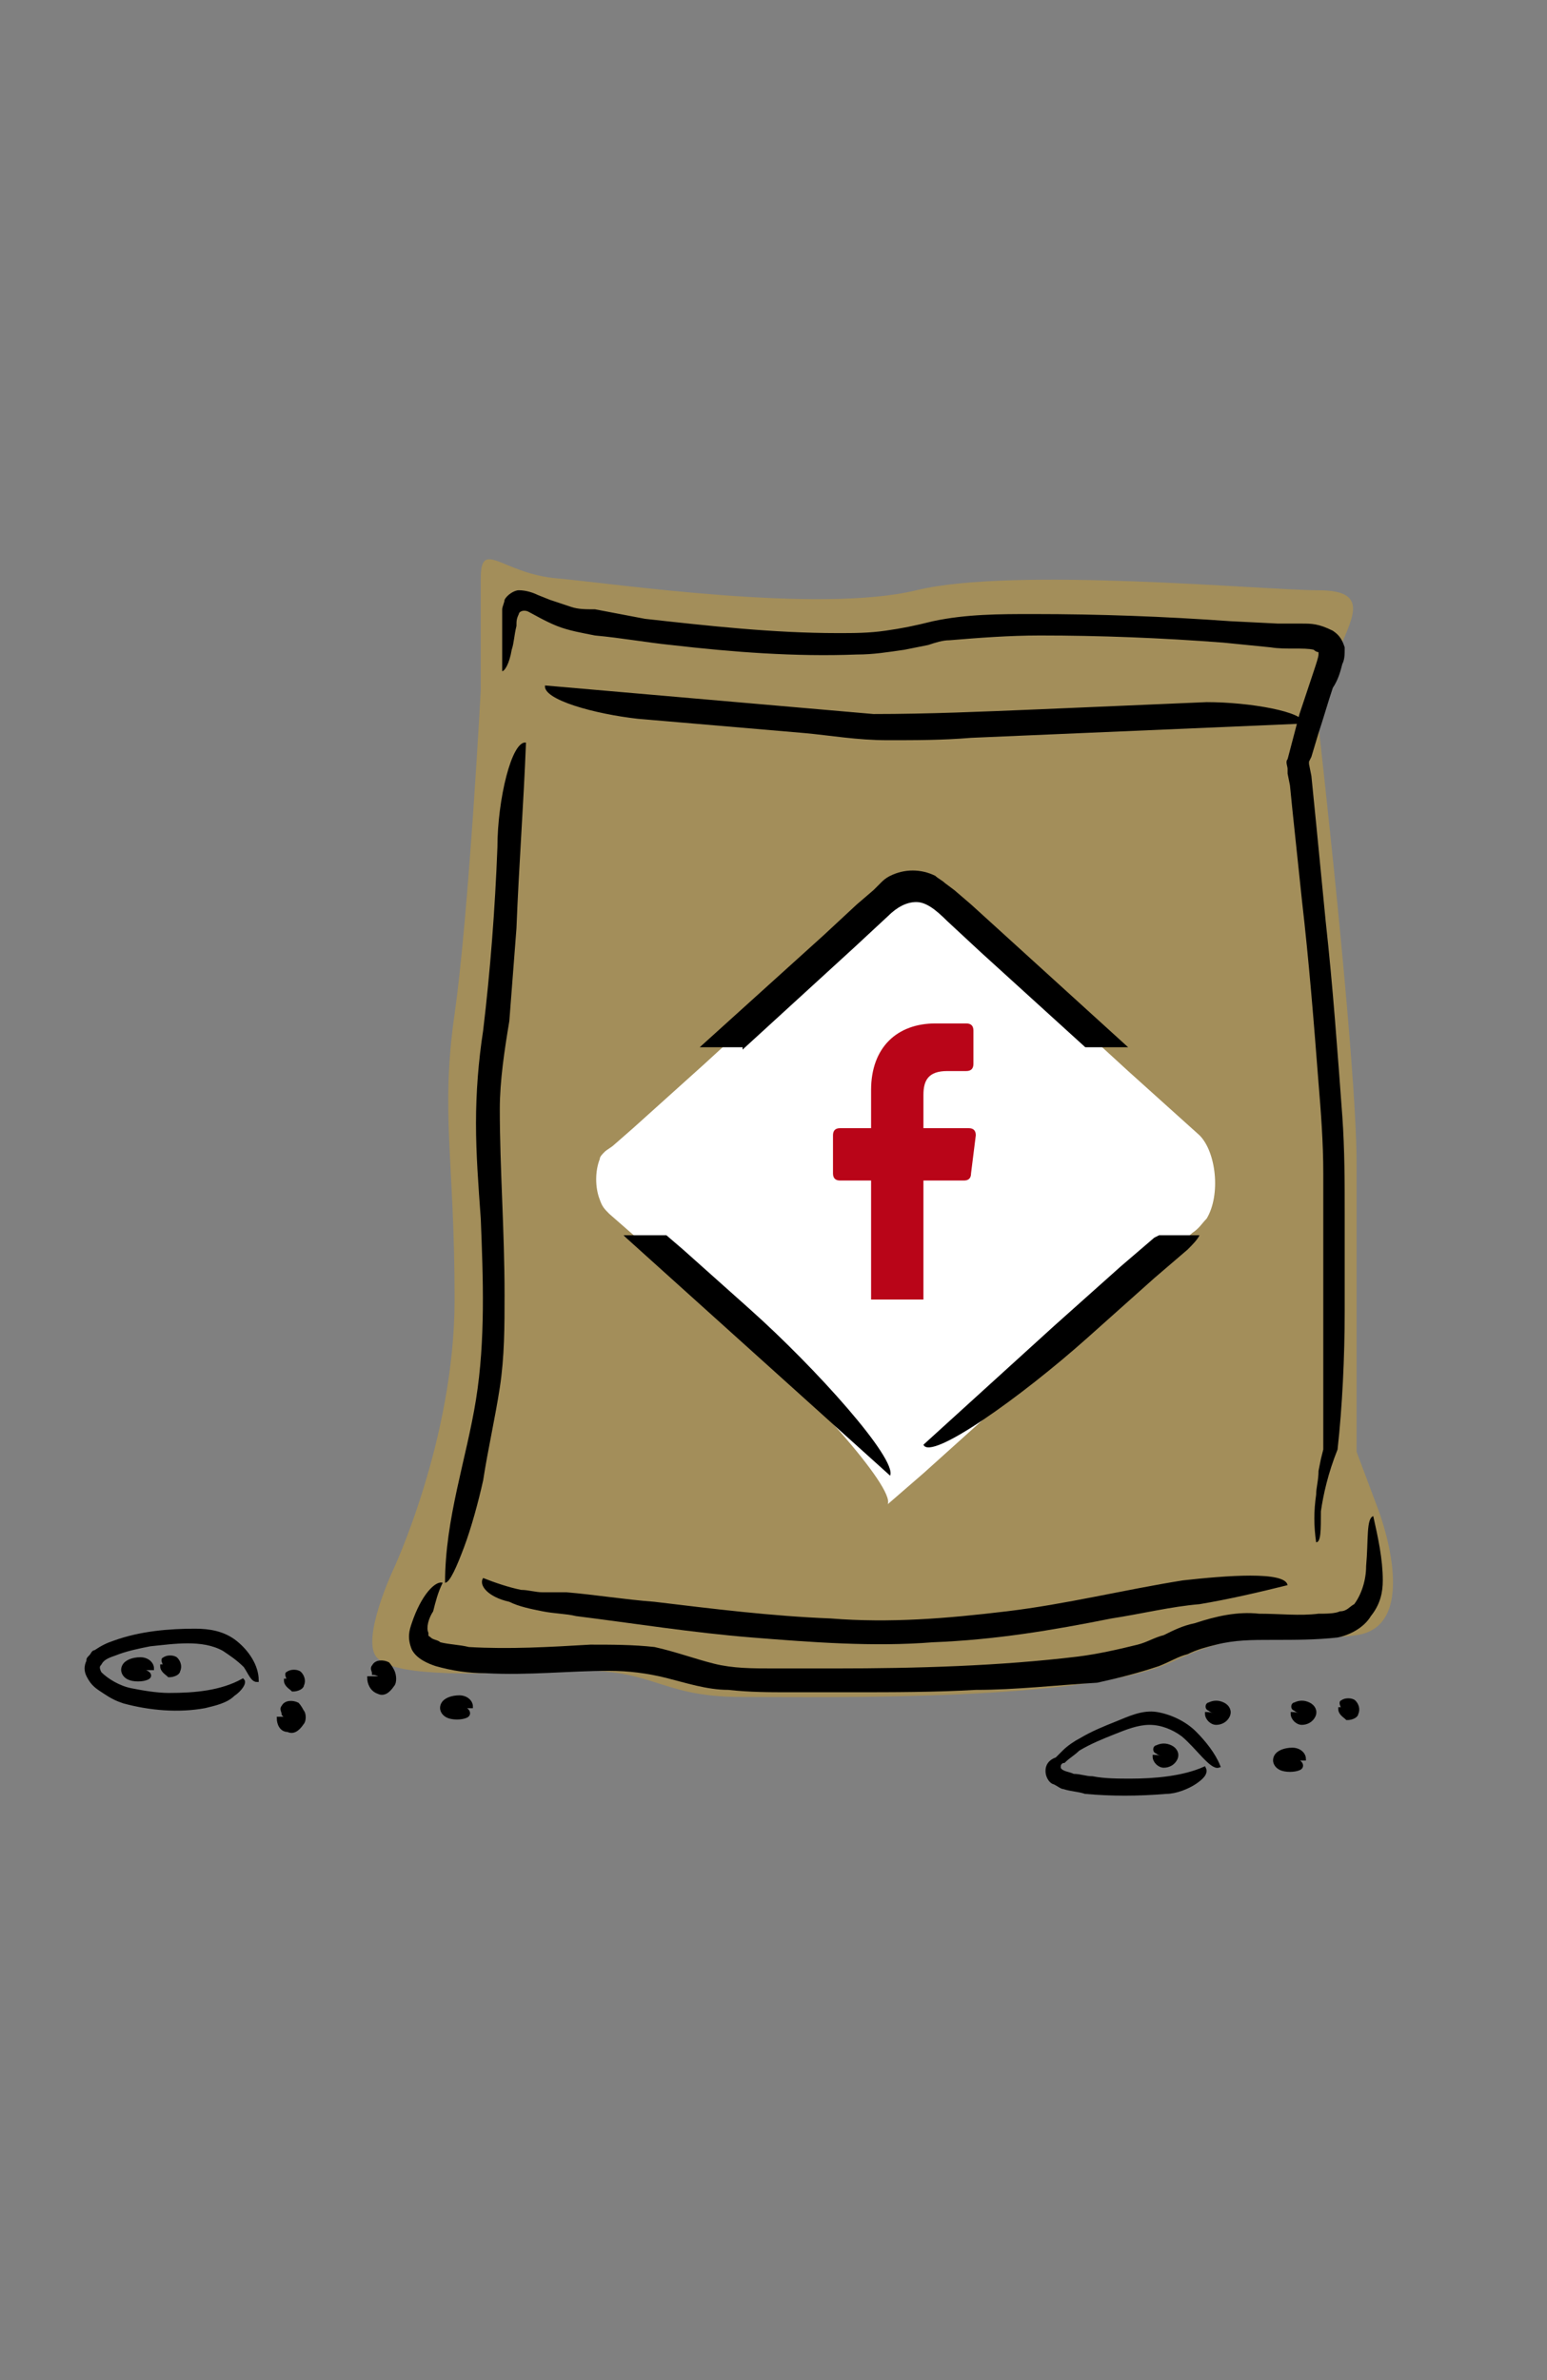 <?xml version="1.0" encoding="utf-8"?>
<!-- Generator: Adobe Illustrator 18.0.0, SVG Export Plug-In . SVG Version: 6.00 Build 0)  -->
<!DOCTYPE svg PUBLIC "-//W3C//DTD SVG 1.1//EN" "http://www.w3.org/Graphics/SVG/1.1/DTD/svg11.dtd">
<svg version="1.1" id="圖層_1" xmlns="http://www.w3.org/2000/svg" xmlns:xlink="http://www.w3.org/1999/xlink" x="0px" y="0px"
	 viewBox="-25 0 65 100" enable-background="new -25 0 65 100" xml:space="preserve">
<rect x="-25" y="0" width="65" height="100" fill="#808080" stroke="none"/>
<rect x="-25" fill="none" width="65" height="100"/>
<g>
	<path opacity="0.3" fill="#F3AE00" d="M32.9,63.4c0,0,1.9,4.9-0.9,5.3c-2.8,0.4-4.1-0.6-7.7,1.1c-3.6,1.7-14.4,1.5-18.1,1.5
		s-3.6-1.3-7.7-1.1c-4.1,0.2-7.1,0.2-7.7-0.6c-0.6-0.8,0.7-3.6,0.7-3.6s2.6-5.5,2.6-11.4s-0.6-7.8,0-12S-4.8,29-4.8,29v-1.5
		c0,0,0-1.5,0-3.2s0.9-0.2,3.2,0s11,1.5,15.1,0.5s14.6,0,16.9,0s1.3,1.3,0.8,2.7c-0.4,1.5-0.8,3-0.8,3s1.6,14,1.6,18.4S32,61,32,61
		L32.9,63.4z"/>
	<path d="M30.3,64.8c-0.1-0.7-0.1-1.3,0-2c0-0.3,0.1-0.6,0.1-1l0.1-0.5l0.1-0.4v-7.7l0-3.9c0-1.3-0.1-2.6-0.2-3.8
		c-0.2-2.6-0.4-5.1-0.7-7.7L29.3,34l-0.1-1l-0.1-0.5l0-0.2c0-0.1-0.1-0.3,0-0.4l0.5-1.9l0.3-0.9c0.1-0.3,0.2-0.6,0.3-0.9
		c0.1-0.3,0.2-0.6,0.2-0.7c0,0,0-0.1,0-0.1c0,0-0.1,0-0.2-0.1c-0.4-0.1-1.2,0-1.8-0.1L26.4,27c-2.6-0.2-5.2-0.3-7.7-0.3
		c-1.3,0-2.6,0.1-3.8,0.2c-0.3,0-0.6,0.1-0.9,0.2l-1,0.2c-0.7,0.1-1.3,0.2-2,0.2c-2.6,0.1-5.2-0.1-7.8-0.4c-1-0.1-2.1-0.3-3.2-0.4
		c-0.5-0.1-1.1-0.2-1.6-0.4c-0.5-0.2-1-0.5-1.2-0.6c-0.2-0.1-0.4,0-0.4,0.1c-0.1,0.2-0.1,0.3-0.1,0.5c-0.1,0.4-0.1,0.7-0.2,1
		c-0.1,0.6-0.3,0.9-0.4,0.9l0-2.1l0-0.5c0-0.1,0.1-0.3,0.1-0.4c0.1-0.2,0.4-0.4,0.6-0.4c0.3,0,0.6,0.1,0.8,0.2l0.5,0.2
		c0.3,0.1,0.6,0.2,0.9,0.3c0.3,0.1,0.6,0.1,1,0.1L2.1,26c2.7,0.3,5.4,0.6,8.1,0.6c0.7,0,1.3,0,2-0.1c0.7-0.1,1.2-0.2,2-0.4
		c1.4-0.3,2.8-0.3,4.2-0.3c2.8,0,5.5,0.1,8.3,0.3l2,0.1l1,0c0.4,0,0.7,0,1.3,0.3c0.3,0.2,0.4,0.4,0.5,0.7c0,0.3,0,0.5-0.1,0.7
		c-0.1,0.4-0.2,0.7-0.4,1c-0.2,0.6-0.4,1.3-0.6,1.9l-0.3,1l-0.1,0.2c0,0,0,0,0,0.1l0.1,0.5l0.2,2l0.4,4.1c0.3,2.7,0.5,5.5,0.7,8.2
		c0.1,1.4,0.1,2.8,0.1,4.1v4.1c0,1.9-0.1,4-0.3,5.8c-0.4,1-0.6,1.9-0.7,2.6C30.5,64.3,30.5,64.8,30.3,64.8z"/>
	<path d="M32.7,63.7c0.2,0.9,0.4,1.8,0.4,2.7c0,0.5-0.1,1-0.5,1.5c-0.3,0.5-0.9,0.8-1.4,0.9c-0.9,0.1-1.8,0.1-2.7,0.1
		c-0.9,0-1.6,0-2.4,0.2c-0.4,0.1-0.8,0.2-1.2,0.4c-0.4,0.1-0.7,0.3-1.2,0.5c-0.9,0.3-1.7,0.5-2.6,0.7C19.4,70.8,17.7,71,16,71
		c-1.7,0.1-3.5,0.1-5.2,0.1l-2.6,0c-0.9,0-1.7,0-2.6-0.1C4.7,71,3.8,70.7,3,70.5c-0.8-0.2-1.6-0.3-2.4-0.3c-1.7,0-3.4,0.2-5.2,0.1
		c-0.7,0-1.4-0.1-2.1-0.3c-0.3-0.1-0.8-0.3-1-0.7c-0.2-0.5-0.1-0.8,0-1.1c0.4-1.2,1-1.8,1.3-1.7c-0.2,0.4-0.3,0.8-0.4,1.2
		C-7,68-7.1,68.4-7,68.6c0,0.2,0,0.1,0.1,0.2c0.1,0.1,0.3,0.1,0.4,0.2c0.4,0.1,0.8,0.1,1.2,0.2c1.7,0.1,3.4,0,5.1-0.1
		c0.9,0,1.8,0,2.7,0.1c0.9,0.2,1.7,0.5,2.5,0.7c0.8,0.2,1.6,0.2,2.5,0.2l2.6,0c3.4,0,6.9-0.1,10.2-0.5c0.8-0.1,1.7-0.3,2.5-0.5
		c0.4-0.1,0.7-0.3,1.1-0.4c0.4-0.2,0.8-0.4,1.3-0.5c0.9-0.3,1.8-0.5,2.7-0.4c0.9,0,1.7,0.1,2.5,0c0.3,0,0.7,0,0.9-0.1
		c0.3,0,0.4-0.2,0.6-0.3c0.3-0.4,0.5-1,0.5-1.6C32.5,64.7,32.4,63.8,32.7,63.7z"/>
	<path d="M-2.9,31.2c-0.1,2.6-0.3,5.2-0.4,7.8c-0.1,1.3-0.2,2.6-0.3,3.9C-3.8,44.1-4,45.4-4,46.6c0,2.5,0.2,5.1,0.2,7.8
		c0,1.3,0,2.6-0.2,3.9c-0.2,1.3-0.5,2.6-0.7,3.9c-0.2,0.9-0.5,2-0.8,2.8c-0.3,0.8-0.6,1.5-0.8,1.5c0-2.7,0.9-5.2,1.3-7.7
		c0.4-2.5,0.3-5.1,0.2-7.6C-4.9,49.8-5,48.5-5,47.2c0-1.3,0.1-2.6,0.3-3.9c0.3-2.5,0.5-5.1,0.6-7.7C-4.1,33.6-3.5,31.1-2.9,31.2z"/>
	<path d="M29.8,30.4l-14,0.6c-1.2,0.1-2.3,0.1-3.5,0.1c-1.3,0-2.4-0.2-3.5-0.3l-7-0.6c-1.8-0.2-4-0.8-3.9-1.4L11.7,30
		c2.3,0,4.6-0.1,7-0.2l7-0.3C27.5,29.5,29.8,29.9,29.8,30.4z"/>
	<path d="M-4.7,66.3c0.5,0.2,1.1,0.4,1.6,0.5c0.3,0,0.6,0.1,0.9,0.1c0.3,0,0.7,0,1,0C0,67,1.2,67.2,2.5,67.3
		c2.5,0.3,4.9,0.6,7.4,0.7c2.5,0.2,4.9,0,7.4-0.3c2.5-0.3,4.9-0.9,7.4-1.3c1.8-0.2,4.3-0.4,4.4,0.2c-1.2,0.3-2.5,0.6-3.7,0.8
		c-1.2,0.1-2.4,0.4-3.7,0.6c-2.5,0.5-4.9,0.9-7.5,1c-2.5,0.2-5.1,0-7.6-0.2c-2.5-0.2-5-0.6-7.4-0.9c-0.4-0.1-0.9-0.1-1.4-0.2
		c-0.5-0.1-1-0.2-1.4-0.4C-4.5,67.1-4.9,66.6-4.7,66.3z"/>
	<path fill="#FFFFFF" d="M13.8,61.9l6-5.4l3-2.7l1.5-1.3l0.8-0.7c0.3-0.2,0.4-0.4,0.6-0.6c0.6-1,0.4-2.8-0.3-3.5l-3-2.7l-6-5.5
		l-1.5-1.4c-0.5-0.5-0.9-0.8-1.4-0.9c-0.5,0-0.9,0.1-1.4,0.6l-1.5,1.4l-6,5.5l-3,2.7l-0.8,0.7c-0.1,0.1-0.3,0.2-0.4,0.3
		c-0.1,0.1-0.2,0.2-0.2,0.3C0,49.2,0,49.9,0.2,50.4c0.1,0.3,0.2,0.4,0.4,0.6l0.8,0.7L2.9,53l3,2.7c3,2.7,6.7,6.8,6.4,7.5"/>
	<g>
		<path d="M6.5,55l-2.8-2.5l-0.7-0.6H1.2c0,0,0.1,0.1,0.1,0.1L12.4,62C12.7,61.3,9.3,57.5,6.5,55z"/>
		<path d="M6.2,44.1l4.7-4.3l1.4-1.3c0.4-0.4,0.8-0.6,1.2-0.6c0.4,0,0.8,0.3,1.3,0.8l1.4,1.3l4.4,4h1.8l-1.1-1l-5.5-5l-0.7-0.6
			l-0.4-0.3c-0.1-0.1-0.3-0.2-0.4-0.3c-0.6-0.3-1.3-0.3-1.9,0c-0.2,0.1-0.3,0.2-0.4,0.3l-0.3,0.3l-0.7,0.6l-1.4,1.3l-5.2,4.7H6.2z"
			/>
		<path d="M23.7,51.9L23.5,52l-1.4,1.2l-2.8,2.5l-5.5,5c0.3,0.7,4.1-2,6.9-4.5l2.8-2.5l1.4-1.2c0.2-0.2,0.4-0.4,0.5-0.6H23.7z"/>
	</g>
	<path fill="#B90518" d="M15.5,49.6c0.2,0,0.3-0.1,0.3-0.3l0.2-1.6c0-0.2-0.1-0.3-0.3-0.3h-1.9V46c0-0.6,0.2-1,1-1l0.8,0
		c0.2,0,0.3-0.1,0.3-0.3v-1.4c0-0.2-0.1-0.3-0.3-0.3h-1.3c-1.6,0-2.7,1-2.7,2.8v1.6h-1.3c-0.2,0-0.3,0.1-0.3,0.3l0,1.6
		c0,0.2,0.1,0.3,0.3,0.3h1.3l0,5h2.2l0-5H15.5z"/>
	<path stroke="#000000" stroke-width="0.141" stroke-miterlimit="10" d="M-14.2,70.6c0-0.6-0.4-1.2-0.9-1.6
		c-0.5-0.4-1.1-0.5-1.7-0.5c-1.1,0-2.3,0.1-3.4,0.5c-0.3,0.1-0.5,0.2-0.8,0.4c-0.1,0-0.1,0.1-0.2,0.2c-0.1,0.1-0.1,0.1-0.1,0.2
		c-0.1,0.2-0.1,0.4,0,0.6c0.2,0.4,0.4,0.5,0.7,0.7c0.3,0.2,0.5,0.3,0.8,0.4c1.1,0.3,2.3,0.4,3.4,0.2c0.4-0.1,0.9-0.2,1.2-0.5
		c0.3-0.2,0.5-0.5,0.4-0.6c-0.9,0.5-2,0.6-3.1,0.6c-0.5,0-1.1-0.1-1.6-0.2c-0.5-0.1-1-0.4-1.3-0.7c-0.1-0.2-0.1-0.3,0-0.4
		c0.1-0.2,0.3-0.3,0.6-0.4c0.5-0.2,1-0.3,1.5-0.4c1-0.1,2.2-0.3,3.1,0.2c0.3,0.2,0.6,0.4,0.9,0.7C-14.5,70.3-14.4,70.6-14.2,70.6z"
		/>
	<path stroke="#000000" stroke-width="0.141" stroke-miterlimit="10" d="M26.2,74.2c-0.2-0.5-0.6-1-1-1.4c-0.4-0.4-1-0.7-1.6-0.8
		c-0.6-0.1-1.2,0.2-1.7,0.4c-0.5,0.2-1,0.4-1.5,0.7c-0.2,0.1-0.5,0.3-0.7,0.5c-0.1,0.1-0.2,0.2-0.3,0.3C19.1,74,19,74.2,19,74.4
		c0,0.3,0.2,0.5,0.3,0.5c0.2,0.1,0.3,0.2,0.4,0.2c0.3,0.1,0.6,0.1,0.9,0.2c1.1,0.1,2.2,0.1,3.4,0c0.4,0,0.9-0.2,1.2-0.4
		c0.3-0.2,0.5-0.4,0.4-0.6c-0.9,0.4-2.1,0.5-3.1,0.5c-0.5,0-1.1,0-1.6-0.1c-0.3,0-0.5-0.1-0.8-0.1c-0.2-0.1-0.5-0.1-0.6-0.3
		c0,0,0,0,0-0.1c0-0.1,0.1-0.2,0.2-0.2c0.2-0.2,0.4-0.3,0.6-0.5c0.5-0.3,1-0.5,1.5-0.7c0.5-0.2,1-0.4,1.5-0.4c0.5,0,1,0.2,1.4,0.5
		C25.3,73.4,25.9,74.3,26.2,74.2z"/>
	<path stroke="#000000" stroke-width="0.141" stroke-miterlimit="10" d="M29.3,74c0,0-0.1,0-0.1,0C29.1,73.9,29.2,73.9,29.3,74
		c0,0,0-0.1,0.1-0.1c0.1,0,0.2,0,0.4,0c0-0.2-0.2-0.4-0.5-0.4c-0.3,0-0.6,0.1-0.7,0.3c-0.1,0.2,0,0.4,0.2,0.5c0.2,0.1,0.6,0.1,0.8,0
		C29.8,74.2,29.6,73.9,29.3,74z"/>
	<path stroke="#000000" stroke-width="0.141" stroke-miterlimit="10" d="M29.8,72L29.8,72C29.8,72,29.8,72,29.8,72
		c-0.2,0.1-0.3,0-0.5,0c0,0.2,0.2,0.4,0.4,0.4c0.2,0,0.4-0.1,0.5-0.3c0.1-0.2,0-0.4-0.2-0.5c-0.2-0.1-0.4-0.1-0.6,0
		c-0.1,0-0.1,0.2,0,0.2c0,0,0.1,0.1,0.2,0.1C29.7,72,29.8,72,29.8,72z"/>
	<path stroke="#000000" stroke-width="0.141" stroke-miterlimit="10" d="M26.2,72L26.2,72C26.2,72,26.2,72,26.2,72
		c-0.2,0.1-0.3,0-0.5,0c0,0.2,0.2,0.4,0.4,0.4c0.2,0,0.4-0.1,0.5-0.3c0.1-0.2,0-0.4-0.2-0.5c-0.2-0.1-0.4-0.1-0.6,0
		c-0.1,0-0.1,0.2,0,0.2c0,0,0.1,0.1,0.2,0.1C26.1,72,26.2,72,26.2,72z"/>
	<path stroke="#000000" stroke-width="0.141" stroke-miterlimit="10" d="M31.7,71.8L31.7,71.8C31.7,71.8,31.7,71.7,31.7,71.8
		c-0.1,0-0.3,0-0.4,0c0,0.2,0.2,0.3,0.3,0.4c0.2,0,0.4-0.1,0.4-0.2c0.1-0.2,0-0.4-0.1-0.5c-0.1-0.1-0.4-0.1-0.5,0
		c-0.1,0,0,0.2,0,0.2C31.5,71.7,31.5,71.7,31.7,71.8C31.6,71.7,31.6,71.7,31.7,71.8z"/>
	<path stroke="#000000" stroke-width="0.141" stroke-miterlimit="10" d="M24,73.8L24,73.8C24,73.8,24.1,73.8,24,73.8
		c-0.2,0.1-0.3,0-0.5,0c0,0.2,0.2,0.4,0.4,0.4c0.2,0,0.4-0.1,0.5-0.3c0.1-0.2,0-0.4-0.2-0.5c-0.2-0.1-0.4-0.1-0.6,0
		c-0.1,0-0.1,0.2,0,0.2c0,0,0.1,0.1,0.2,0.1C24,73.8,24.1,73.8,24,73.8z"/>
	<path stroke="#000000" stroke-width="0.141" stroke-miterlimit="10" d="M-19.1,70.2c0,0-0.1,0-0.1,0
		C-19.3,70.1-19.2,70.1-19.1,70.2c0,0,0-0.1,0.1-0.1c0.1,0,0.2,0,0.4,0c0-0.2-0.2-0.4-0.5-0.4c-0.3,0-0.6,0.1-0.7,0.3
		c-0.1,0.2,0,0.4,0.2,0.5c0.2,0.1,0.6,0.1,0.8,0C-18.6,70.4-18.8,70.2-19.1,70.2z"/>
	<path stroke="#000000" stroke-width="0.141" stroke-miterlimit="10" d="M-5.7,71.8c0,0-0.1,0-0.1,0C-5.9,71.7-5.8,71.7-5.7,71.8
		c0,0,0-0.1,0.1-0.1c0.1,0,0.2,0,0.4,0c0-0.2-0.2-0.4-0.5-0.4c-0.3,0-0.6,0.1-0.7,0.3c-0.1,0.2,0,0.4,0.2,0.5c0.2,0.1,0.6,0.1,0.8,0
		C-5.2,72-5.4,71.7-5.7,71.8z"/>
	<path stroke="#000000" stroke-width="0.141" stroke-miterlimit="10" d="M-17.8,70L-17.8,70C-17.8,70-17.8,70-17.8,70
		c-0.1,0-0.3,0-0.4,0c0,0.2,0.2,0.3,0.3,0.4c0.2,0,0.4-0.1,0.4-0.2c0.1-0.2,0-0.4-0.1-0.5c-0.1-0.1-0.4-0.1-0.5,0
		c-0.1,0,0,0.2,0,0.2C-18,69.9-18,70-17.8,70C-17.9,70-17.8,70-17.8,70z"/>
	<path stroke="#000000" stroke-width="0.141" stroke-miterlimit="10" d="M-9,70.4C-9,70.3-9,70.3-9,70.4C-9,70.3-8.9,70.3-9,70.4
		C-8.9,70.4-9,70.5-9,70.4c0,0.1,0,0.1-0.1,0.1c-0.1,0-0.2,0-0.4,0c0,0.2,0.1,0.5,0.4,0.6c0.2,0.1,0.4,0,0.6-0.3
		c0.1-0.1,0.1-0.4,0-0.6c-0.1-0.2-0.2-0.3-0.2-0.3c-0.2-0.1-0.5-0.1-0.6,0.1c-0.1,0.1,0,0.2,0,0.3C-9.3,70.3-9.2,70.3-9,70.4z"/>
	<path stroke="#000000" stroke-width="0.141" stroke-miterlimit="10" d="M-12.6,70.6L-12.6,70.6C-12.6,70.6-12.5,70.6-12.6,70.6
		c-0.1,0-0.3,0-0.4,0c0,0.2,0.2,0.3,0.3,0.4c0.2,0,0.4-0.1,0.4-0.2c0.1-0.2,0-0.4-0.1-0.5c-0.1-0.1-0.4-0.1-0.5,0
		c-0.1,0,0,0.2,0,0.2C-12.8,70.6-12.7,70.6-12.6,70.6C-12.6,70.6-12.6,70.6-12.6,70.6z"/>
	<path stroke="#000000" stroke-width="0.141" stroke-miterlimit="10" d="M-12.8,72.1C-12.8,72.1-12.7,72-12.8,72.1
		C-12.7,72.2-12.7,72.2-12.8,72.1c0,0,0,0.1-0.1,0.1c-0.1,0-0.2,0-0.4,0c0,0.2,0.1,0.5,0.4,0.5c0.2,0.1,0.4,0,0.6-0.3
		c0.1-0.1,0.1-0.4,0-0.5c-0.1-0.2-0.2-0.3-0.2-0.3c-0.2-0.1-0.5-0.1-0.6,0.1c-0.1,0.1,0,0.2,0,0.3C-13.1,72.1-12.9,72.1-12.8,72.1z"
		/>
</g>
</svg>
